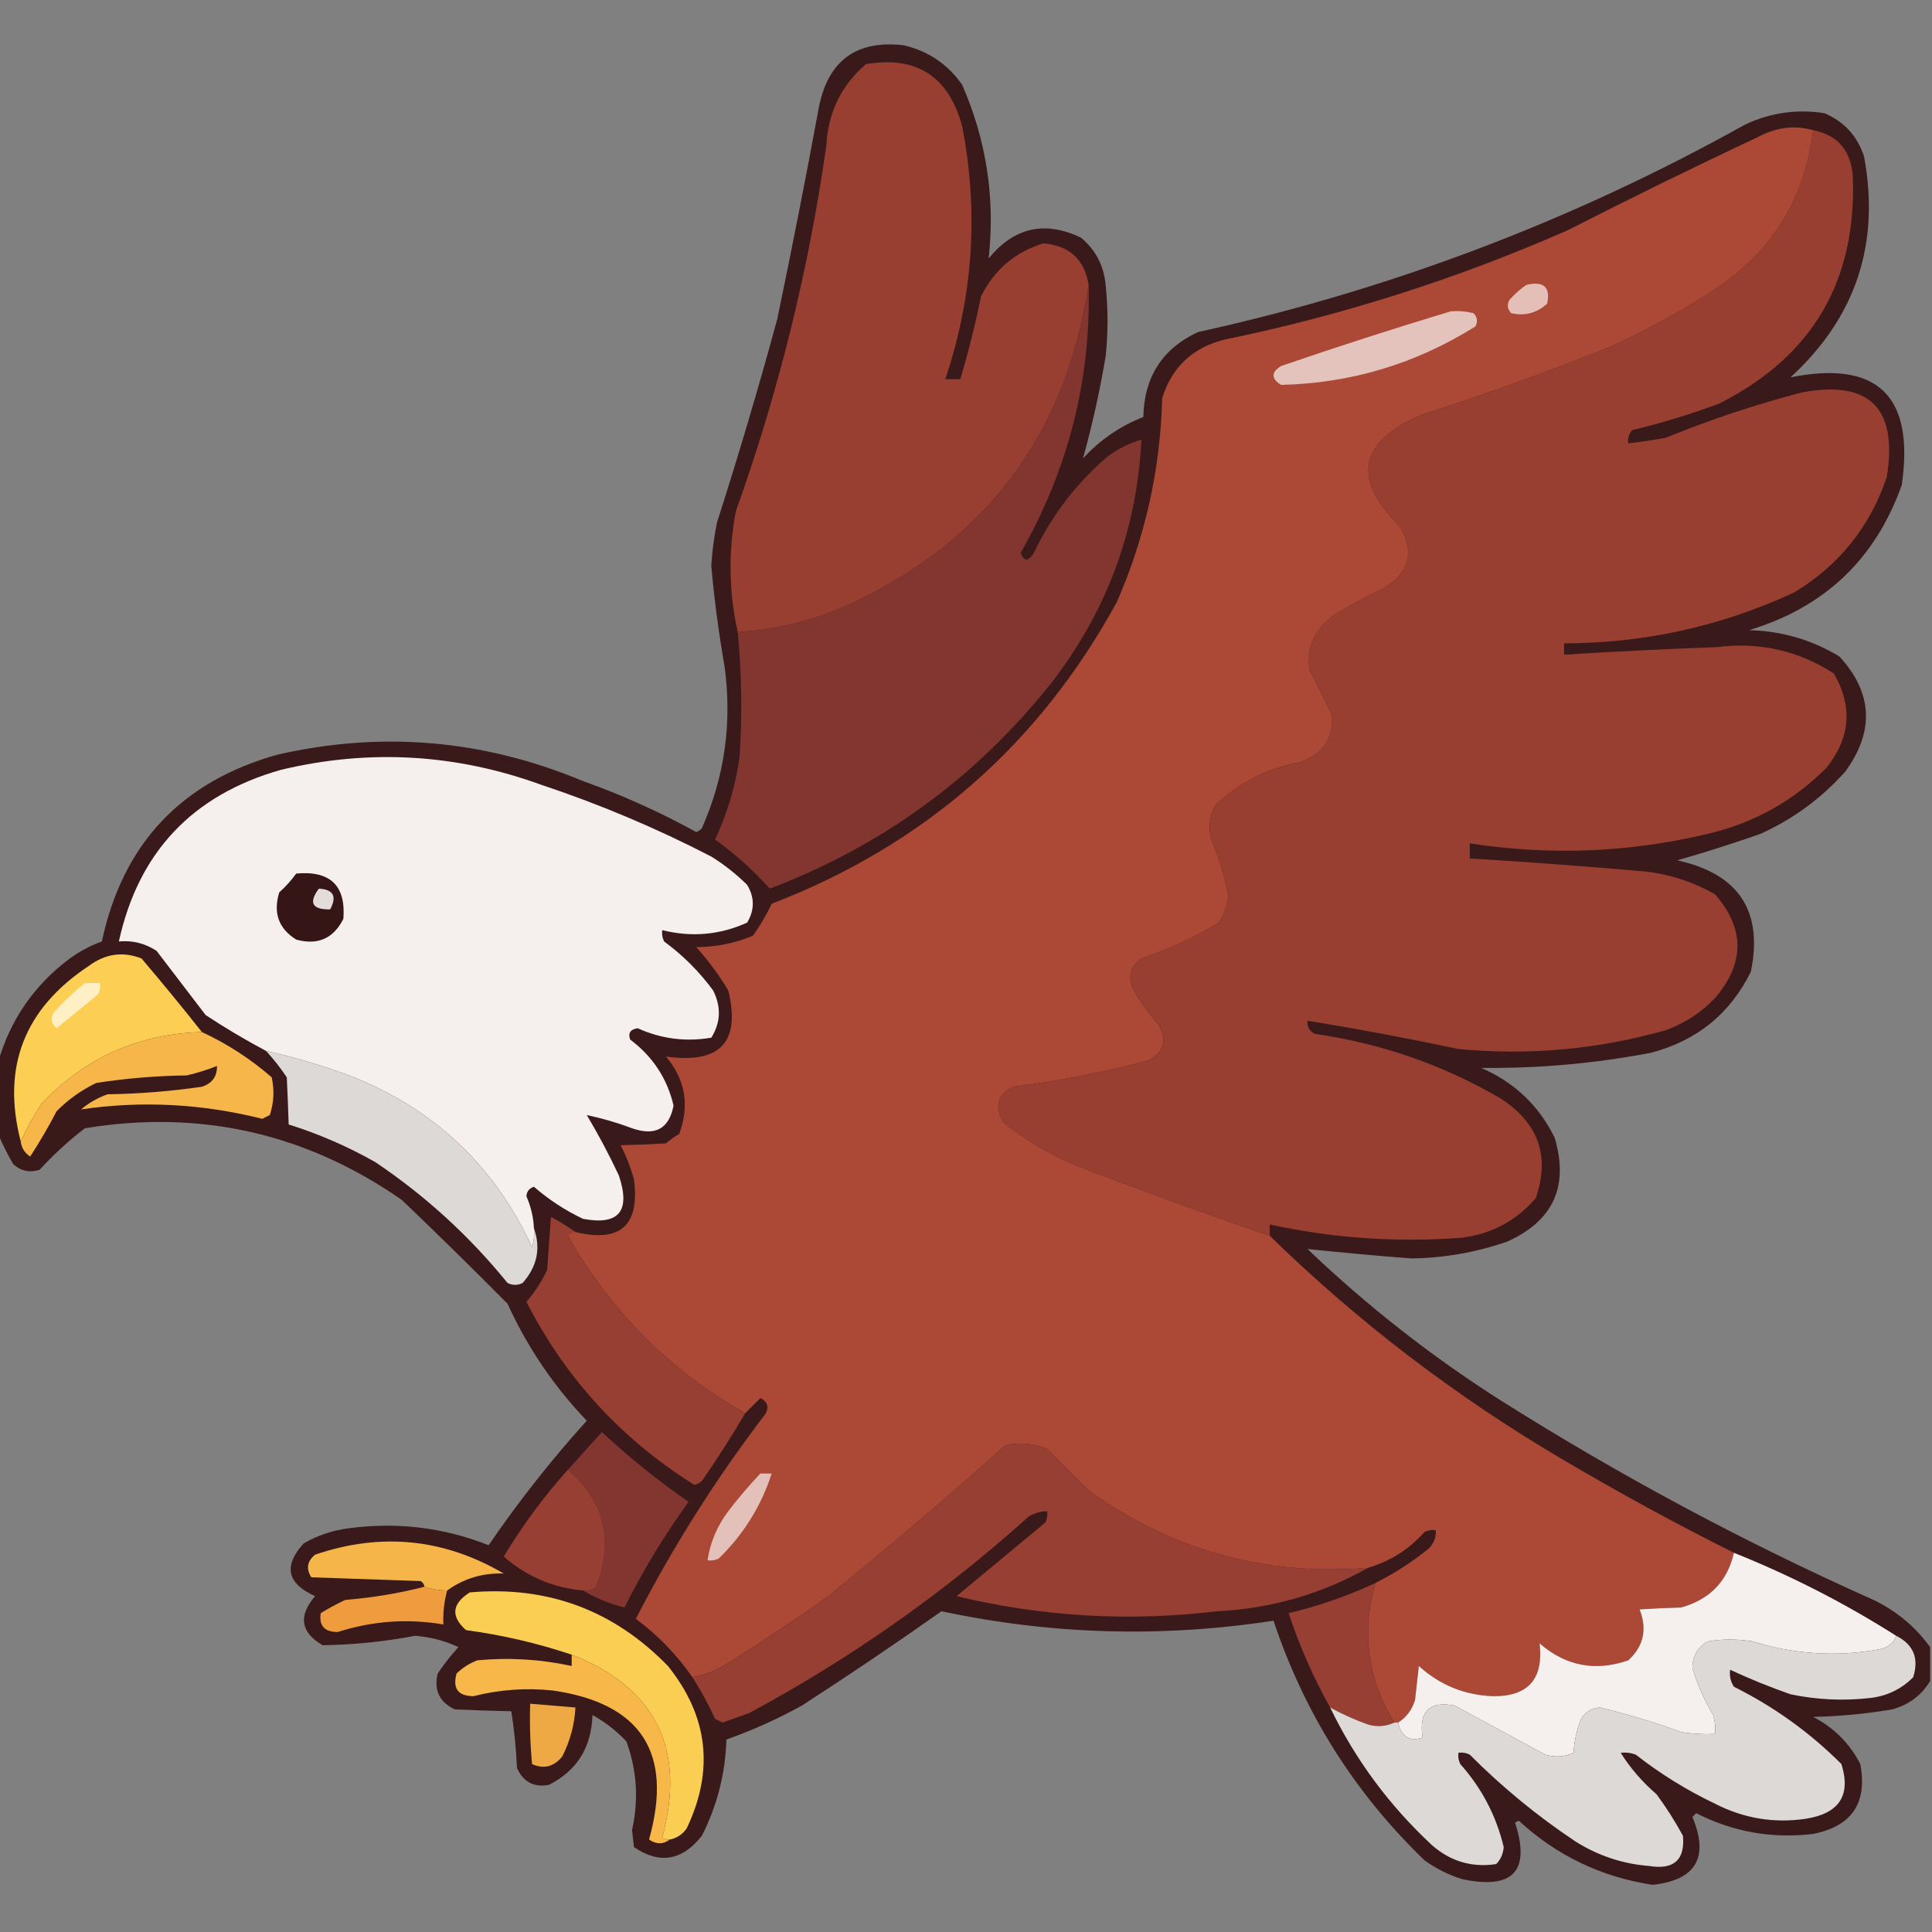 <?xml version="1.0" encoding="UTF-8"?>
<!DOCTYPE svg PUBLIC "-//W3C//DTD SVG 1.1//EN" "http://www.w3.org/Graphics/SVG/1.1/DTD/svg11.dtd">
<svg xmlns="http://www.w3.org/2000/svg" version="1.1" width="512px" height="512px" style="shape-rendering:geometricPrecision; text-rendering:geometricPrecision; image-rendering:optimizeQuality; fill-rule:evenodd; clip-rule:evenodd" xmlns:xlink="http://www.w3.org/1999/xlink">
<rect width="100%" height="100%" fill="#808080" stroke="none"/>
<g><path style="opacity:0.924" fill="#331111" d="M 511.5,436.5 C 511.5,439.5 511.5,442.5 511.5,445.5C 509.203,449.287 505.869,451.787 501.5,453C 494.563,454.173 487.563,454.84 480.5,455C 486,457.833 490.167,462 493,467.5C 494.932,477.805 490.766,483.972 480.5,486C 469.611,487.322 459.277,485.489 449.5,480.5C 449.167,480.833 448.833,481.167 448.5,481.5C 452.975,492.222 449.475,498.222 438,499.5C 424.394,497.446 412.56,491.779 402.5,482.5C 402.167,482.667 401.833,482.833 401.5,483C 405.664,495.843 400.998,500.843 387.5,498C 383.888,496.861 380.554,495.194 377.5,493C 358.977,475.124 345.643,453.957 337.5,429.5C 307.952,434.04 278.619,433.206 249.5,427C 237.339,435.581 225.006,443.914 212.5,452C 206.07,455.549 199.404,458.549 192.5,461C 192.24,469.96 190.073,478.46 186,486.5C 180.789,493.111 174.789,494.111 168,489.5C 167.833,488 167.667,486.5 167.5,485C 169.295,476.969 168.795,469.136 166,461.5C 163.362,458.683 160.362,456.35 157,454.5C 156.771,463.033 152.938,469.2 145.5,473C 141.507,473.753 138.674,472.253 137,468.5C 136.783,463.447 136.283,458.447 135.5,453.5C 130.592,453.404 125.592,453.237 120.5,453C 116.443,451.053 114.943,447.886 116,443.5C 117.643,441.023 119.476,438.69 121.5,436.5C 117.875,434.807 114.042,433.807 110,433.5C 101.873,435.051 93.706,435.884 85.5,436C 79.656,432.596 78.989,428.263 83.5,423C 76.038,419.629 75.038,414.963 80.5,409C 84.232,406.867 88.232,405.534 92.5,405C 105.27,403.304 117.603,404.804 129.5,409.5C 137.404,397.925 146.071,386.925 155.5,376.5C 146.768,367.378 139.768,357.044 134.5,345.5C 125.272,336.193 115.938,327.026 106.5,318C 81.062,300.313 53.062,293.979 22.5,299C 18.2,302.298 14.2,305.965 10.5,310C 7.86,310.839 5.527,310.339 3.5,308.5C 1.962,305.852 0.628,303.185 -0.5,300.5C -0.5,294.167 -0.5,287.833 -0.5,281.5C 2.712,270.263 9.046,261.096 18.5,254C 21.127,252.103 23.961,250.603 27,249.5C 32.509,223.657 48.009,207.157 73.5,200C 101.219,193.673 128.219,196.006 154.5,207C 164.855,210.677 174.855,215.177 184.5,220.5C 185.086,220.291 185.586,219.957 186,219.5C 192.064,205.779 194.064,191.446 192,176.5C 190.464,167.715 189.298,158.882 188.5,150C 188.728,146.131 189.228,142.298 190,138.5C 195.738,120.619 201.072,102.619 206,84.5C 209.882,65.874 213.549,47.208 217,28.5C 219.452,16.042 226.952,10.542 239.5,12C 246.032,13.54 251.199,17.04 255,22.5C 261.427,37.255 263.76,52.589 262,68.5C 268.738,60.234 276.904,58.401 286.5,63C 290.366,66.252 292.533,70.419 293,75.5C 293.667,81.833 293.667,88.167 293,94.5C 291.446,103.704 289.446,112.704 287,121.5C 291.498,116.587 296.831,112.92 303,110.5C 303.213,99.883 308.046,92.383 317.5,88C 368.562,76.759 416.895,58.425 462.5,33C 469.196,29.859 476.196,28.859 483.5,30C 488.731,32.231 492.231,36.065 494,41.5C 498.288,64.635 491.788,84.135 474.5,100C 497.557,95.386 507.39,104.886 504,128.5C 497.029,148.136 483.529,160.969 463.5,167C 472.168,167.217 480.168,169.55 487.5,174C 496.303,183.62 496.803,193.787 489,204.5C 482.654,211.588 475.154,217.088 466.5,221C 459.169,223.556 451.835,225.889 444.5,228C 460.785,231.583 467.285,241.416 464,257.5C 458.51,268.645 449.676,275.812 437.5,279C 422.644,281.841 407.644,283.174 392.5,283C 401.276,286.776 407.776,292.942 412,301.5C 415.823,314.352 411.656,323.519 399.5,329C 391.257,331.88 382.757,333.38 374,333.5C 364.771,332.782 355.604,331.949 346.5,331C 362.23,346.022 379.23,359.355 397.5,371C 429.132,390.986 462.132,408.653 496.5,424C 502.592,426.931 507.592,431.098 511.5,436.5 Z"/></g>
<g><path style="opacity:1" fill="#983f32" d="M 288.5,75.5 C 282.527,114.96 261.527,143.127 225.5,160C 215.966,164.34 205.966,166.84 195.5,167.5C 193.154,156.905 192.987,146.239 195,135.5C 206.292,104 214.292,71.667 219,38.5C 219.462,29.752 222.962,22.585 229.5,17C 242.92,14.735 251.42,20.235 255,33.5C 259.391,56.257 257.891,78.591 250.5,100.5C 251.833,100.5 253.167,100.5 254.5,100.5C 256.642,93.265 258.475,85.932 260,78.5C 263.554,71.439 269.054,66.772 276.5,64.5C 283.395,65.063 287.395,68.73 288.5,75.5 Z"/></g>
<g><path style="opacity:1" fill="#ac4936" d="M 480.5,34.5 C 478.459,52.075 470.126,65.908 455.5,76C 446.316,82.095 436.649,87.428 426.5,92C 410.068,98.609 393.401,104.609 376.5,110C 360.094,117.184 358.261,127.017 371,139.5C 374.983,146.395 373.483,151.895 366.5,156C 362.007,158.079 357.674,160.412 353.5,163C 348.441,166.612 346.274,171.446 347,177.5C 349.034,181.52 351.034,185.52 353,189.5C 353.457,195.738 350.624,199.905 344.5,202C 335.771,203.613 328.271,207.447 322,213.5C 320.543,216.366 320.21,219.366 321,222.5C 323.082,227.33 324.582,232.33 325.5,237.5C 325.237,240.028 324.404,242.361 323,244.5C 316.558,248.429 309.725,251.596 302.5,254C 299.793,255.864 298.959,258.364 300,261.5C 301.944,265.11 304.277,268.443 307,271.5C 309.385,275.457 308.552,278.624 304.5,281C 292.676,284.118 280.676,286.451 268.5,288C 264.262,290.172 263.428,293.338 266,297.5C 271.923,302.215 278.423,306.049 285.5,309C 302.414,315.471 319.414,321.637 336.5,327.5C 360.016,350.443 386.016,370.276 414.5,387C 429.274,395.718 444.274,403.884 459.5,411.5C 457.801,419.035 453.134,423.869 445.5,426C 441.747,426.091 438.08,426.258 434.5,426.5C 436.57,431.79 435.57,436.29 431.5,440C 422.774,443.027 414.941,441.527 408,435.5C 409.105,444.986 404.939,449.653 395.5,449.5C 388.035,449.184 381.535,446.517 376,441.5C 375.667,444.5 375.333,447.5 375,450.5C 374.208,453.106 372.708,455.106 370.5,456.5C 370.167,456.5 369.833,456.5 369.5,456.5C 362.416,444.919 360.749,432.586 364.5,419.5C 369.478,417.009 374.145,414.009 378.5,410.5C 379.95,409.15 380.617,407.484 380.5,405.5C 379.448,405.351 378.448,405.517 377.5,406C 373.4,410.603 368.4,413.769 362.5,415.5C 335.256,417.696 310.589,410.863 288.5,395C 284.779,391.279 281.113,387.613 277.5,384C 273.961,382.496 270.295,382.163 266.5,383C 251.127,396.708 235.461,410.042 219.5,423C 210.672,429.248 201.672,435.248 192.5,441C 189.691,442.741 186.691,443.908 183.5,444.5C 179.375,438.541 174.375,433.374 168.5,429C 178.389,409.785 189.889,391.619 203,374.5C 203.783,372.681 203.283,371.348 201.5,370.5C 200.16,371.867 198.827,373.2 197.5,374.5C 177.543,363.209 161.876,347.543 150.5,327.5C 150.957,326.702 151.624,326.369 152.5,326.5C 164.449,329.386 169.615,324.719 168,312.5C 167.127,309.382 165.961,306.382 164.5,303.5C 168.38,303.412 172.38,303.246 176.5,303C 177.579,302.044 178.745,301.211 180,300.5C 182.797,292.945 181.63,286.111 176.5,280C 190.835,282.008 196.335,276.174 193,262.5C 190.552,258.385 187.719,254.552 184.5,251C 189.723,250.98 194.723,249.98 199.5,248C 201.446,245.325 203.113,242.492 204.5,239.5C 244.841,223.987 275.341,197.32 296,159.5C 303.506,142.305 307.506,124.305 308,105.5C 310.573,97.261 316.073,92.095 324.5,90C 355.851,83.55 386.184,73.883 415.5,61C 432.346,52.41 449.346,44.077 466.5,36C 471.149,33.665 475.816,33.165 480.5,34.5 Z"/></g>
<g><path style="opacity:1" fill="#983f32" d="M 480.5,34.5 C 486.937,35.779 490.437,39.779 491,46.5C 492.153,74.369 480.32,94.536 455.5,107C 447.959,109.801 440.293,112.134 432.5,114C 431.663,115.011 431.33,116.178 431.5,117.5C 434.839,117.11 438.173,116.61 441.5,116C 453.216,111.206 465.216,107.206 477.5,104C 495.49,100.656 502.99,108.156 500,126.5C 495.533,139.634 487.367,149.801 475.5,157C 456.193,165.959 435.859,170.459 414.5,170.5C 414.5,171.5 414.5,172.5 414.5,173.5C 427.988,172.655 441.488,171.988 455,171.5C 466.258,170.066 476.592,172.4 486,178.5C 491.058,187.205 490.391,195.538 484,203.5C 475.216,212.311 464.716,218.144 452.5,221C 431.672,225.946 410.672,226.779 389.5,223.5C 389.5,224.833 389.5,226.167 389.5,227.5C 405.174,228.452 420.84,229.618 436.5,231C 442.905,231.802 448.905,233.802 454.5,237C 462.426,246.062 462.426,255.228 454.5,264.5C 450.85,268.328 446.517,271.162 441.5,273C 423.511,278.101 405.178,279.768 386.5,278C 373.223,275.185 359.89,272.685 346.5,270.5C 346.36,272.124 347.027,273.29 348.5,274C 365.957,276.486 382.291,282.152 397.5,291C 407.687,297.504 410.854,306.337 407,317.5C 401.862,323.486 395.362,326.986 387.5,328C 370.3,329.322 353.3,328.155 336.5,324.5C 336.5,325.5 336.5,326.5 336.5,327.5C 319.414,321.637 302.414,315.471 285.5,309C 278.423,306.049 271.923,302.215 266,297.5C 263.428,293.338 264.262,290.172 268.5,288C 280.676,286.451 292.676,284.118 304.5,281C 308.552,278.624 309.385,275.457 307,271.5C 304.277,268.443 301.944,265.11 300,261.5C 298.959,258.364 299.793,255.864 302.5,254C 309.725,251.596 316.558,248.429 323,244.5C 324.404,242.361 325.237,240.028 325.5,237.5C 324.582,232.33 323.082,227.33 321,222.5C 320.21,219.366 320.543,216.366 322,213.5C 328.271,207.447 335.771,203.613 344.5,202C 350.624,199.905 353.457,195.738 353,189.5C 351.034,185.52 349.034,181.52 347,177.5C 346.274,171.446 348.441,166.612 353.5,163C 357.674,160.412 362.007,158.079 366.5,156C 373.483,151.895 374.983,146.395 371,139.5C 358.261,127.017 360.094,117.184 376.5,110C 393.401,104.609 410.068,98.609 426.5,92C 436.649,87.428 446.316,82.095 455.5,76C 470.126,65.908 478.459,52.075 480.5,34.5 Z"/></g>
<g><path style="opacity:1" fill="#e3bfb8" d="M 404.5,75.5 C 409.123,74.408 410.956,76.075 410,80.5C 407.237,82.97 404.07,83.803 400.5,83C 399.483,81.951 399.316,80.784 400,79.5C 401.397,77.93 402.897,76.596 404.5,75.5 Z"/></g>
<g><path style="opacity:1" fill="#e4c3bd" d="M 384.5,82.5 C 386.527,82.338 388.527,82.504 390.5,83C 391.517,84.049 391.684,85.216 391,86.5C 375.244,96.397 358.078,101.563 339.5,102C 336.833,100.333 336.833,98.667 339.5,97C 354.514,91.844 369.514,87.01 384.5,82.5 Z"/></g>
<g><path style="opacity:1" fill="#83362f" d="M 288.5,75.5 C 289.136,100.637 283.136,124.304 270.5,146.5C 271.363,148.872 272.529,148.872 274,146.5C 278.682,136.65 285.182,128.15 293.5,121C 296.286,118.94 299.286,117.44 302.5,116.5C 301.293,140.291 293.459,161.624 279,180.5C 259.118,205.702 234.118,224.035 204,235.5C 199.609,230.605 194.775,226.272 189.5,222.5C 192.778,215.498 194.945,208.164 196,200.5C 196.74,189.473 196.574,178.473 195.5,167.5C 205.966,166.84 215.966,164.34 225.5,160C 261.527,143.127 282.527,114.96 288.5,75.5 Z"/></g>
<g><path style="opacity:1" fill="#f5f0ee" d="M 141.5,325.5 C 141.66,327.199 141.494,328.866 141,330.5C 130.96,308.793 114.793,293.626 92.5,285C 85.297,282.321 77.964,280.154 70.5,278.5C 65.029,275.597 59.696,272.43 54.5,269C 50.167,263.333 45.833,257.667 41.5,252C 38.464,249.994 35.131,249.16 31.5,249.5C 36.681,225.816 51.014,210.649 74.5,204C 97.881,198.433 120.881,199.766 143.5,208C 159.023,213.172 174.023,219.505 188.5,227C 191.939,229.139 195.106,231.639 198,234.5C 200,237.833 200,241.167 198,244.5C 190.779,247.772 183.279,248.438 175.5,246.5C 175.351,247.552 175.517,248.552 176,249.5C 181,253.167 185.333,257.5 189,262.5C 191.161,266.848 190.995,271.015 188.5,275C 181.719,276.146 175.219,275.313 169,272.5C 167.054,272.763 166.388,273.763 167,275.5C 172.983,279.976 176.816,285.81 178.5,293C 177.306,299.149 173.639,301.149 167.5,299C 163.553,297.516 159.553,296.35 155.5,295.5C 158.557,300.61 161.391,305.943 164,311.5C 167.183,320.969 164.016,324.803 154.5,323C 149.761,320.757 145.428,317.923 141.5,314.5C 140.28,314.887 139.613,315.72 139.5,317C 140.687,319.724 141.353,322.557 141.5,325.5 Z"/></g>
<g><path style="opacity:1" fill="#351516" d="M 78.5,231.5 C 87.515,230.683 91.681,234.683 91,243.5C 88.367,248.732 84.201,250.565 78.5,249C 73.845,246.103 72.345,241.937 74,236.5C 75.707,234.963 77.207,233.296 78.5,231.5 Z"/></g>
<g><path style="opacity:1" fill="#e4dcdb" d="M 84.5,235.5 C 88.35,235.701 89.35,237.534 87.5,241C 82.722,241.073 81.722,239.24 84.5,235.5 Z"/></g>
<g><path style="opacity:1" fill="#fccf54" d="M 53.5,273.5 C 36.678,273.996 22.511,280.33 11,292.5C 8.87,295.767 7.037,299.1 5.5,302.5C 0.398,282.847 6.398,267.347 23.5,256C 27.894,252.741 32.561,252.075 37.5,254C 42.95,260.399 48.284,266.899 53.5,273.5 Z"/></g>
<g><path style="opacity:1" fill="#ffefc4" d="M 22.5,260.5 C 23.833,260.5 25.167,260.5 26.5,260.5C 26.649,261.552 26.483,262.552 26,263.5C 22.333,266.5 18.667,269.5 15,272.5C 13.244,270.941 13.244,269.274 15,267.5C 17.396,264.933 19.896,262.6 22.5,260.5 Z"/></g>
<g><path style="opacity:1" fill="#f6b649" d="M 53.5,273.5 C 60.206,276.607 66.373,280.607 72,285.5C 72.752,288.894 72.585,292.227 71.5,295.5C 70.833,295.833 70.167,296.167 69.5,296.5C 53.543,292.488 37.543,291.654 21.5,294C 23.596,292.234 25.929,290.901 28.5,290C 36.894,289.871 45.228,289.204 53.5,288C 56.215,287.125 57.548,285.292 57.5,282.5C 54.951,283.509 52.285,284.342 49.5,285C 41.423,285.098 33.423,285.765 25.5,287C 21.56,288.886 18.06,291.386 15,294.5C 12.85,298.63 10.517,302.63 8,306.5C 6.519,305.529 5.685,304.196 5.5,302.5C 7.037,299.1 8.87,295.767 11,292.5C 22.511,280.33 36.678,273.996 53.5,273.5 Z"/></g>
<g><path style="opacity:1" fill="#ddd9d7" d="M 70.5,278.5 C 77.964,280.154 85.297,282.321 92.5,285C 114.793,293.626 130.96,308.793 141,330.5C 141.494,328.866 141.66,327.199 141.5,325.5C 143.364,330.804 142.364,335.637 138.5,340C 137.167,340.667 135.833,340.667 134.5,340C 124.383,327.546 112.717,316.879 99.5,308C 92.184,303.841 84.517,300.508 76.5,298C 76.377,293.948 76.21,289.781 76,285.5C 74.334,283.004 72.5,280.671 70.5,278.5 Z"/></g>
<g><path style="opacity:1" fill="#973f32" d="M 152.5,326.5 C 151.624,326.369 150.957,326.702 150.5,327.5C 161.876,347.543 177.543,363.209 197.5,374.5C 193.917,380.599 190.083,386.599 186,392.5C 185.439,393.022 184.772,393.355 184,393.5C 164.717,381.446 149.883,365.279 139.5,345C 141.743,342.426 143.576,339.592 145,336.5C 145.333,331.833 145.667,327.167 146,322.5C 148.314,323.733 150.481,325.067 152.5,326.5 Z"/></g>
<g><path style="opacity:1" fill="#82362f" d="M 154.5,421.5 C 155.822,421.67 156.989,421.337 158,420.5C 162.734,408.238 160.234,397.905 150.5,389.5C 153.478,386.187 156.478,382.853 159.5,379.5C 166.733,386.236 174.4,392.403 182.5,398C 176.08,406.834 170.413,416.167 165.5,426C 161.628,425.066 157.961,423.566 154.5,421.5 Z"/></g>
<g><path style="opacity:1" fill="#973f32" d="M 362.5,415.5 C 350.188,422.466 336.855,426.299 322.5,427C 299.256,429.801 276.256,428.468 253.5,423C 261.333,416.5 269.167,410 277,403.5C 277.483,402.552 277.649,401.552 277.5,400.5C 275.692,400.491 274.025,400.991 272.5,402C 249.935,422.286 225.268,439.619 198.5,454C 196.162,454.837 193.828,455.67 191.5,456.5C 190.833,456.167 190.167,455.833 189.5,455.5C 187.742,451.646 185.742,447.979 183.5,444.5C 186.691,443.908 189.691,442.741 192.5,441C 201.672,435.248 210.672,429.248 219.5,423C 235.461,410.042 251.127,396.708 266.5,383C 270.295,382.163 273.961,382.496 277.5,384C 281.113,387.613 284.779,391.279 288.5,395C 310.589,410.863 335.256,417.696 362.5,415.5 Z"/></g>
<g><path style="opacity:1" fill="#973f32" d="M 150.5,389.5 C 160.234,397.905 162.734,408.238 158,420.5C 156.989,421.337 155.822,421.67 154.5,421.5C 146.448,420.75 139.448,417.75 133.5,412.5C 138.444,404.27 144.111,396.603 150.5,389.5 Z"/></g>
<g><path style="opacity:1" fill="#e3c1ba" d="M 201.5,390.5 C 202.5,390.5 203.5,390.5 204.5,390.5C 201.711,399.132 197.045,406.632 190.5,413C 189.552,413.483 188.552,413.649 187.5,413.5C 188.22,408.723 190.053,404.39 193,400.5C 195.669,397 198.502,393.667 201.5,390.5 Z"/></g>
<g><path style="opacity:1" fill="#f5b549" d="M 118.5,421.5 C 116.435,421.483 114.435,421.15 112.5,420.5C 112.389,419.883 112.056,419.383 111.5,419C 101.833,418.667 92.167,418.333 82.5,418C 81.065,415.733 81.398,413.733 83.5,412C 100.965,406.052 117.632,407.719 133.5,417C 127.923,416.811 122.923,418.311 118.5,421.5 Z"/></g>
<g><path style="opacity:1" fill="#f5efed" d="M 459.5,411.5 C 474.591,417.545 488.925,424.878 502.5,433.5C 501.878,435.335 500.544,436.502 498.5,437C 487.047,439.159 475.714,438.493 464.5,435C 460.5,434.333 456.5,434.333 452.5,435C 449.852,436.633 448.519,438.967 448.5,442C 449.8,446.332 451.633,450.499 454,454.5C 454.494,456.134 454.66,457.801 454.5,459.5C 451.482,459.665 448.482,459.498 445.5,459C 438.451,456.428 431.284,454.261 424,452.5C 421.849,452.643 420.182,453.643 419,455.5C 417.873,458.377 417.206,461.377 417,464.5C 414.599,465.602 412.099,465.769 409.5,465C 401.5,460.667 393.5,456.333 385.5,452C 378.8,450.699 375.967,453.532 377,460.5C 373.557,461.598 371.391,460.265 370.5,456.5C 372.708,455.106 374.208,453.106 375,450.5C 375.333,447.5 375.667,444.5 376,441.5C 381.535,446.517 388.035,449.184 395.5,449.5C 404.939,449.653 409.105,444.986 408,435.5C 414.941,441.527 422.774,443.027 431.5,440C 435.57,436.29 436.57,431.79 434.5,426.5C 438.08,426.258 441.747,426.091 445.5,426C 453.134,423.869 457.801,419.035 459.5,411.5 Z"/></g>
<g><path style="opacity:1" fill="#973f32" d="M 364.5,419.5 C 360.749,432.586 362.416,444.919 369.5,456.5C 367.262,457.537 364.929,457.703 362.5,457C 358.996,455.746 355.663,454.246 352.5,452.5C 348.058,444.607 344.392,436.274 341.5,427.5C 349.449,425.628 357.116,422.961 364.5,419.5 Z"/></g>
<g><path style="opacity:1" fill="#ef9c3e" d="M 112.5,420.5 C 114.435,421.15 116.435,421.483 118.5,421.5C 117.701,424.43 117.368,427.43 117.5,430.5C 108.019,428.892 98.685,429.558 89.5,432.5C 85.987,432.493 84.487,430.827 85,427.5C 87.087,426.206 89.254,425.039 91.5,424C 98.868,423.38 105.868,422.214 112.5,420.5 Z"/></g>
<g><path style="opacity:1" fill="#facd53" d="M 177.5,487.5 C 176.761,487.631 176.094,487.464 175.5,487C 181.857,463.508 173.857,447.341 151.5,438.5C 142.417,435.46 133.083,433.294 123.5,432C 119.402,428.351 119.735,425.018 124.5,422C 145.117,420.204 162.617,426.704 177,441.5C 187.664,454.766 189.331,469.099 182,484.5C 180.871,486.141 179.371,487.141 177.5,487.5 Z"/></g>
<g><path style="opacity:1" fill="#ddd9d7" d="M 502.5,433.5 C 507.106,435.819 508.606,439.485 507,444.5C 503.845,447.667 500.012,449.501 495.5,450C 488.444,450.788 481.444,450.455 474.5,449C 468.991,447.073 463.658,444.906 458.5,442.5C 458.286,444.144 458.62,445.644 459.5,447C 470.116,452.283 479.616,459.116 488,467.5C 490.587,475.787 487.421,480.62 478.5,482C 470.079,483.229 462.079,481.895 454.5,478C 446.997,474.418 439.997,470.085 433.5,465C 432.207,464.51 430.873,464.343 429.5,464.5C 432.014,468.53 435.181,472.196 439,475.5C 441.583,478.997 443.916,482.664 446,486.5C 446.585,492.907 443.585,495.574 437,494.5C 430.007,493.947 423.507,491.78 417.5,488C 407.431,481.289 398.098,473.623 389.5,465C 388.552,464.517 387.552,464.351 386.5,464.5C 386.351,465.552 386.517,466.552 387,467.5C 392.698,473.897 396.531,481.23 398.5,489.5C 398.351,491.32 397.684,492.82 396.5,494C 390.097,494.972 384.431,493.306 379.5,489C 368.164,478.466 359.164,466.299 352.5,452.5C 355.663,454.246 358.996,455.746 362.5,457C 364.929,457.703 367.262,457.537 369.5,456.5C 369.833,456.5 370.167,456.5 370.5,456.5C 371.391,460.265 373.557,461.598 377,460.5C 375.967,453.532 378.8,450.699 385.5,452C 393.5,456.333 401.5,460.667 409.5,465C 412.099,465.769 414.599,465.602 417,464.5C 417.206,461.377 417.873,458.377 419,455.5C 420.182,453.643 421.849,452.643 424,452.5C 431.284,454.261 438.451,456.428 445.5,459C 448.482,459.498 451.482,459.665 454.5,459.5C 454.66,457.801 454.494,456.134 454,454.5C 451.633,450.499 449.8,446.332 448.5,442C 448.519,438.967 449.852,436.633 452.5,435C 456.5,434.333 460.5,434.333 464.5,435C 475.714,438.493 487.047,439.159 498.5,437C 500.544,436.502 501.878,435.335 502.5,433.5 Z"/></g>
<g><path style="opacity:1" fill="#f7b749" d="M 151.5,438.5 C 173.857,447.341 181.857,463.508 175.5,487C 176.094,487.464 176.761,487.631 177.5,487.5C 175.777,488.807 173.943,488.807 172,487.5C 178.456,464.565 169.956,451.398 146.5,448C 139.417,447.25 132.417,447.75 125.5,449.5C 121.391,449.486 119.891,447.486 121,443.5C 122.579,441.959 124.413,440.792 126.5,440C 134.92,439.214 143.253,439.714 151.5,441.5C 151.5,440.5 151.5,439.5 151.5,438.5 Z"/></g>
<g><path style="opacity:1" fill="#eea944" d="M 140.5,451.5 C 144.5,451.833 148.5,452.167 152.5,452.5C 152.256,457.067 151.09,461.401 149,465.5C 146.759,468.227 144.093,468.894 141,467.5C 140.501,462.177 140.334,456.844 140.5,451.5 Z"/></g>
</svg>
